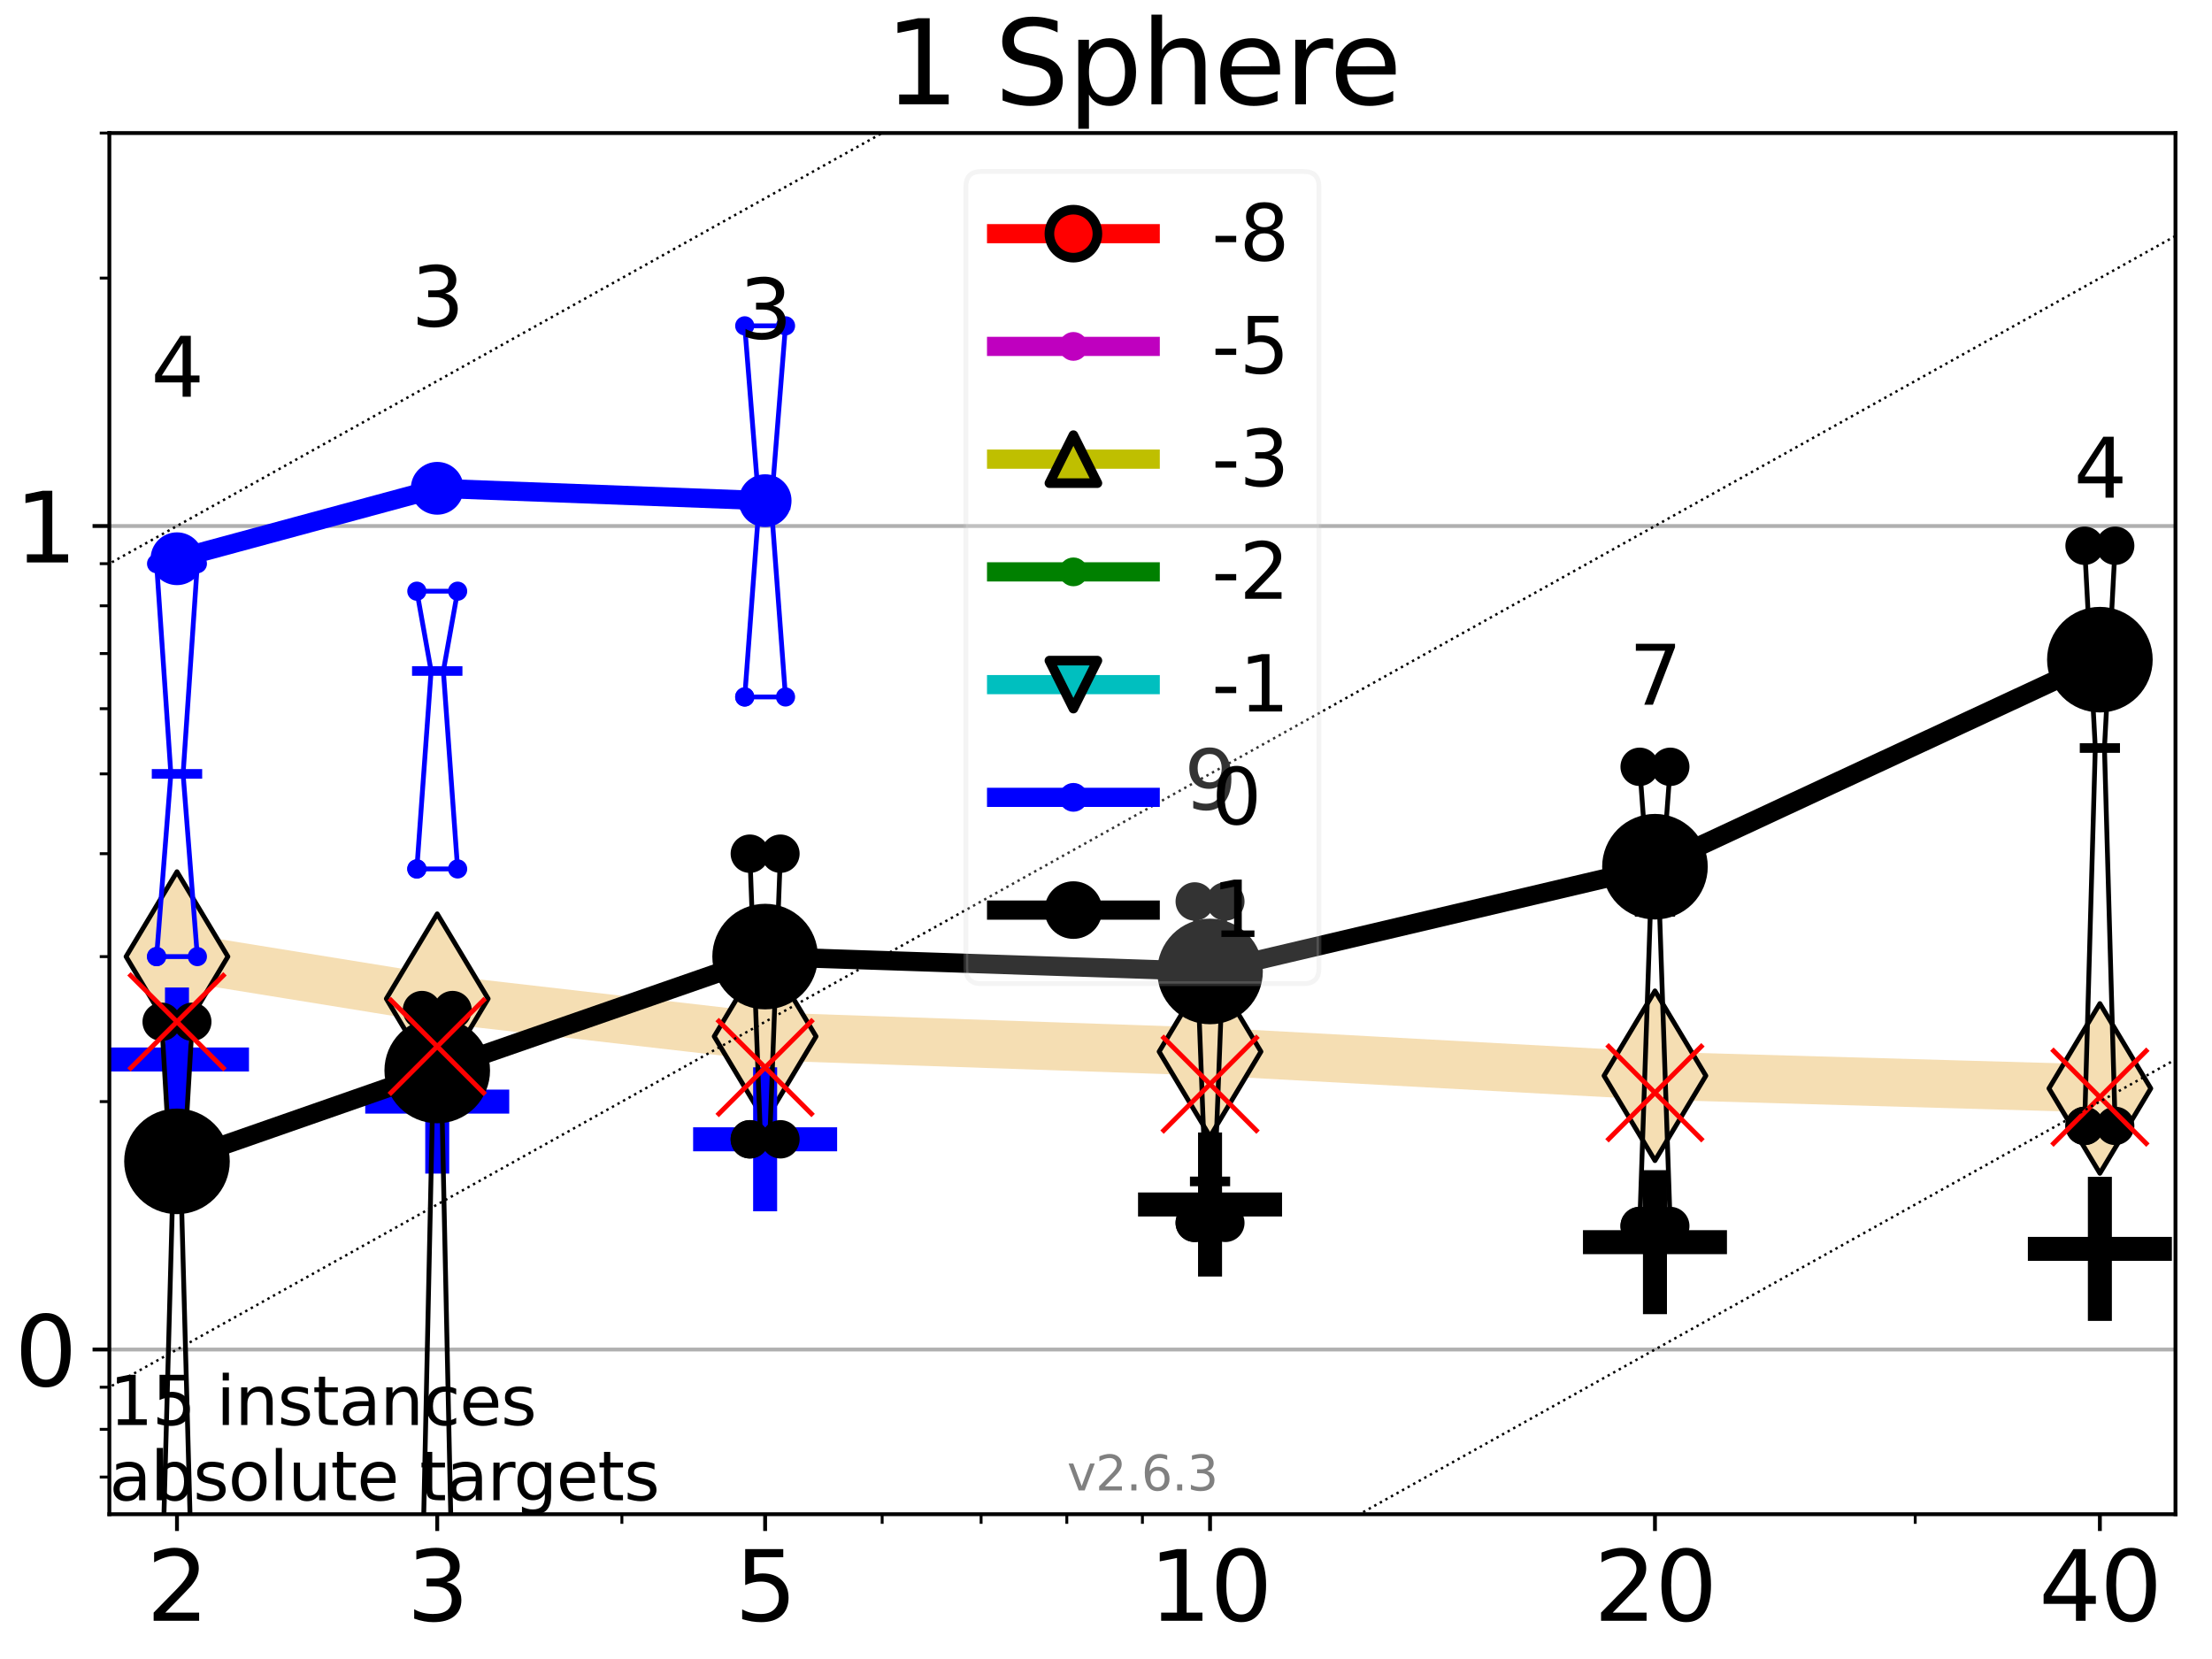 <?xml version="1.0" encoding="utf-8" standalone="no"?>
<!DOCTYPE svg PUBLIC "-//W3C//DTD SVG 1.1//EN"
  "http://www.w3.org/Graphics/SVG/1.1/DTD/svg11.dtd">
<svg xmlns:xlink="http://www.w3.org/1999/xlink" width="460.8pt" height="345.6pt" viewBox="0 0 460.8 345.6" xmlns="http://www.w3.org/2000/svg" version="1.1">
 <defs>
  <style type="text/css">*{stroke-linejoin: round; stroke-linecap: butt}</style>
 </defs>
 <g id="figure_1">
  <g id="patch_1">
   <path d="M 0 345.6 
L 460.8 345.6 
L 460.8 0 
L 0 0 
z
" style="fill: #ffffff"/>
  </g>
  <g id="axes_1">
   <g id="patch_2">
    <path d="M 22.78 315.44 
L 453.192 315.44 
L 453.192 27.72 
L 22.78 27.72 
z
" style="fill: #ffffff"/>
   </g>
   <g id="line2d_1">
    <path d="M 36.868 199.276 
L 91.085 208.051 
L 159.39 215.901 
L 252.074 219.072 
L 344.758 224.097 
L 437.443 226.743 
" clip-path="url(#p02e64aa68a)" style="fill: none; stroke: #f5deb3; stroke-width: 10; stroke-linecap: square"/>
    <defs>
     <path id="m6c91642793" d="M -0 17.678 
L 10.607 0 
L 0 -17.678 
L -10.607 -0 
z
" style="stroke: #000000; stroke-linejoin: miter"/>
    </defs>
    <g clip-path="url(#p02e64aa68a)">
     <use xlink:href="#m6c91642793" x="36.868" y="199.276" style="fill: #f5deb3; stroke: #000000; stroke-linejoin: miter"/>
     <use xlink:href="#m6c91642793" x="91.085" y="208.051" style="fill: #f5deb3; stroke: #000000; stroke-linejoin: miter"/>
     <use xlink:href="#m6c91642793" x="159.39" y="215.901" style="fill: #f5deb3; stroke: #000000; stroke-linejoin: miter"/>
     <use xlink:href="#m6c91642793" x="252.074" y="219.072" style="fill: #f5deb3; stroke: #000000; stroke-linejoin: miter"/>
     <use xlink:href="#m6c91642793" x="344.758" y="224.097" style="fill: #f5deb3; stroke: #000000; stroke-linejoin: miter"/>
     <use xlink:href="#m6c91642793" x="437.443" y="226.743" style="fill: #f5deb3; stroke: #000000; stroke-linejoin: miter"/>
    </g>
   </g>
   <g id="line2d_2">
    <defs>
     <path id="m116826a31c" d="M -15 0 
L 15 0 
M 0 15 
L 0 -15 
" style="stroke: #0000ff; stroke-width: 5"/>
    </defs>
    <g clip-path="url(#p02e64aa68a)">
     <use xlink:href="#m116826a31c" x="36.868" y="220.71" style="fill: #0000ff; stroke: #0000ff; stroke-width: 5"/>
    </g>
   </g>
   <g id="line2d_3">
    <g clip-path="url(#p02e64aa68a)">
     <use xlink:href="#m116826a31c" x="91.085" y="229.485" style="fill: #0000ff; stroke: #0000ff; stroke-width: 5"/>
    </g>
   </g>
   <g id="line2d_4">
    <g clip-path="url(#p02e64aa68a)">
     <use xlink:href="#m116826a31c" x="159.39" y="237.335" style="fill: #0000ff; stroke: #0000ff; stroke-width: 5"/>
    </g>
   </g>
   <g id="line2d_5">
    <defs>
     <path id="m4055a82fc4" d="M -15 0 
L 15 0 
M 0 15 
L 0 -15 
" style="stroke: #000000; stroke-width: 5"/>
    </defs>
    <g clip-path="url(#p02e64aa68a)">
     <use xlink:href="#m4055a82fc4" x="252.074" y="250.919" style="stroke: #000000; stroke-width: 5"/>
    </g>
   </g>
   <g id="line2d_6">
    <g clip-path="url(#p02e64aa68a)">
     <use xlink:href="#m4055a82fc4" x="344.758" y="258.769" style="stroke: #000000; stroke-width: 5"/>
    </g>
   </g>
   <g id="line2d_7">
    <g clip-path="url(#p02e64aa68a)">
     <use xlink:href="#m4055a82fc4" x="437.443" y="260.162" style="stroke: #000000; stroke-width: 5"/>
    </g>
   </g>
   <g id="matplotlib.axis_1">
    <g id="xtick_1">
     <g id="line2d_8">
      <defs>
       <path id="mc29ecf6820" d="M 0 0 
L 0 3.5 
" style="stroke: #000000; stroke-width: 0.8"/>
      </defs>
      <g>
       <use xlink:href="#mc29ecf6820" x="36.868" y="315.44" style="stroke: #000000; stroke-width: 0.8"/>
      </g>
     </g>
     <g id="text_1">
      <!-- 2 -->
      <g transform="translate(30.506 337.637) scale(0.2 -0.2)">
       <defs>
        <path id="DejaVuSans-32" d="M 1228 531 
L 3431 531 
L 3431 0 
L 469 0 
L 469 531 
Q 828 903 1448 1529 
Q 2069 2156 2228 2338 
Q 2531 2678 2651 2914 
Q 2772 3150 2772 3378 
Q 2772 3750 2511 3984 
Q 2250 4219 1831 4219 
Q 1534 4219 1204 4116 
Q 875 4013 500 3803 
L 500 4441 
Q 881 4594 1212 4672 
Q 1544 4750 1819 4750 
Q 2544 4750 2975 4387 
Q 3406 4025 3406 3419 
Q 3406 3131 3298 2873 
Q 3191 2616 2906 2266 
Q 2828 2175 2409 1742 
Q 1991 1309 1228 531 
z
" transform="scale(0.016)"/>
       </defs>
       <use xlink:href="#DejaVuSans-32"/>
      </g>
     </g>
    </g>
    <g id="xtick_2">
     <g id="line2d_9">
      <g>
       <use xlink:href="#mc29ecf6820" x="91.085" y="315.44" style="stroke: #000000; stroke-width: 0.8"/>
      </g>
     </g>
     <g id="text_2">
      <!-- 3 -->
      <g transform="translate(84.723 337.637) scale(0.2 -0.2)">
       <defs>
        <path id="DejaVuSans-33" d="M 2597 2516 
Q 3050 2419 3304 2112 
Q 3559 1806 3559 1356 
Q 3559 666 3084 287 
Q 2609 -91 1734 -91 
Q 1441 -91 1130 -33 
Q 819 25 488 141 
L 488 750 
Q 750 597 1062 519 
Q 1375 441 1716 441 
Q 2309 441 2620 675 
Q 2931 909 2931 1356 
Q 2931 1769 2642 2001 
Q 2353 2234 1838 2234 
L 1294 2234 
L 1294 2753 
L 1863 2753 
Q 2328 2753 2575 2939 
Q 2822 3125 2822 3475 
Q 2822 3834 2567 4026 
Q 2313 4219 1838 4219 
Q 1578 4219 1281 4162 
Q 984 4106 628 3988 
L 628 4550 
Q 988 4650 1302 4700 
Q 1616 4750 1894 4750 
Q 2613 4750 3031 4423 
Q 3450 4097 3450 3541 
Q 3450 3153 3228 2886 
Q 3006 2619 2597 2516 
z
" transform="scale(0.016)"/>
       </defs>
       <use xlink:href="#DejaVuSans-33"/>
      </g>
     </g>
    </g>
    <g id="xtick_3">
     <g id="line2d_10">
      <g>
       <use xlink:href="#mc29ecf6820" x="159.39" y="315.44" style="stroke: #000000; stroke-width: 0.8"/>
      </g>
     </g>
     <g id="text_3">
      <!-- 5 -->
      <g transform="translate(153.028 337.637) scale(0.2 -0.2)">
       <defs>
        <path id="DejaVuSans-35" d="M 691 4666 
L 3169 4666 
L 3169 4134 
L 1269 4134 
L 1269 2991 
Q 1406 3038 1543 3061 
Q 1681 3084 1819 3084 
Q 2600 3084 3056 2656 
Q 3513 2228 3513 1497 
Q 3513 744 3044 326 
Q 2575 -91 1722 -91 
Q 1428 -91 1123 -41 
Q 819 9 494 109 
L 494 744 
Q 775 591 1075 516 
Q 1375 441 1709 441 
Q 2250 441 2565 725 
Q 2881 1009 2881 1497 
Q 2881 1984 2565 2268 
Q 2250 2553 1709 2553 
Q 1456 2553 1204 2497 
Q 953 2441 691 2322 
L 691 4666 
z
" transform="scale(0.016)"/>
       </defs>
       <use xlink:href="#DejaVuSans-35"/>
      </g>
     </g>
    </g>
    <g id="xtick_4">
     <g id="line2d_11">
      <g>
       <use xlink:href="#mc29ecf6820" x="252.074" y="315.44" style="stroke: #000000; stroke-width: 0.8"/>
      </g>
     </g>
     <g id="text_4">
      <!-- 10 -->
      <g transform="translate(239.349 337.637) scale(0.2 -0.2)">
       <defs>
        <path id="DejaVuSans-31" d="M 794 531 
L 1825 531 
L 1825 4091 
L 703 3866 
L 703 4441 
L 1819 4666 
L 2450 4666 
L 2450 531 
L 3481 531 
L 3481 0 
L 794 0 
L 794 531 
z
" transform="scale(0.016)"/>
        <path id="DejaVuSans-30" d="M 2034 4250 
Q 1547 4250 1301 3770 
Q 1056 3291 1056 2328 
Q 1056 1369 1301 889 
Q 1547 409 2034 409 
Q 2525 409 2770 889 
Q 3016 1369 3016 2328 
Q 3016 3291 2770 3770 
Q 2525 4250 2034 4250 
z
M 2034 4750 
Q 2819 4750 3233 4129 
Q 3647 3509 3647 2328 
Q 3647 1150 3233 529 
Q 2819 -91 2034 -91 
Q 1250 -91 836 529 
Q 422 1150 422 2328 
Q 422 3509 836 4129 
Q 1250 4750 2034 4750 
z
" transform="scale(0.016)"/>
       </defs>
       <use xlink:href="#DejaVuSans-31"/>
       <use xlink:href="#DejaVuSans-30" x="63.623"/>
      </g>
     </g>
    </g>
    <g id="xtick_5">
     <g id="line2d_12">
      <g>
       <use xlink:href="#mc29ecf6820" x="344.758" y="315.44" style="stroke: #000000; stroke-width: 0.8"/>
      </g>
     </g>
     <g id="text_5">
      <!-- 20 -->
      <g transform="translate(332.033 337.637) scale(0.2 -0.2)">
       <use xlink:href="#DejaVuSans-32"/>
       <use xlink:href="#DejaVuSans-30" x="63.623"/>
      </g>
     </g>
    </g>
    <g id="xtick_6">
     <g id="line2d_13">
      <g>
       <use xlink:href="#mc29ecf6820" x="437.443" y="315.44" style="stroke: #000000; stroke-width: 0.8"/>
      </g>
     </g>
     <g id="text_6">
      <!-- 40 -->
      <g transform="translate(424.718 337.637) scale(0.2 -0.2)">
       <defs>
        <path id="DejaVuSans-34" d="M 2419 4116 
L 825 1625 
L 2419 1625 
L 2419 4116 
z
M 2253 4666 
L 3047 4666 
L 3047 1625 
L 3713 1625 
L 3713 1100 
L 3047 1100 
L 3047 0 
L 2419 0 
L 2419 1100 
L 313 1100 
L 313 1709 
L 2253 4666 
z
" transform="scale(0.016)"/>
       </defs>
       <use xlink:href="#DejaVuSans-34"/>
       <use xlink:href="#DejaVuSans-30" x="63.623"/>
      </g>
     </g>
    </g>
    <g id="xtick_7">
     <g id="line2d_14">
      <defs>
       <path id="m91edc17443" d="M 0 0 
L 0 2 
" style="stroke: #000000; stroke-width: 0.6"/>
      </defs>
      <g>
       <use xlink:href="#m91edc17443" x="129.552" y="315.44" style="stroke: #000000; stroke-width: 0.6"/>
      </g>
     </g>
    </g>
    <g id="xtick_8">
     <g id="line2d_15">
      <g>
       <use xlink:href="#m91edc17443" x="183.769" y="315.44" style="stroke: #000000; stroke-width: 0.6"/>
      </g>
     </g>
    </g>
    <g id="xtick_9">
     <g id="line2d_16">
      <g>
       <use xlink:href="#m91edc17443" x="204.381" y="315.44" style="stroke: #000000; stroke-width: 0.6"/>
      </g>
     </g>
    </g>
    <g id="xtick_10">
     <g id="line2d_17">
      <g>
       <use xlink:href="#m91edc17443" x="222.237" y="315.44" style="stroke: #000000; stroke-width: 0.6"/>
      </g>
     </g>
    </g>
    <g id="xtick_11">
     <g id="line2d_18">
      <g>
       <use xlink:href="#m91edc17443" x="237.986" y="315.44" style="stroke: #000000; stroke-width: 0.6"/>
      </g>
     </g>
    </g>
    <g id="xtick_12">
     <g id="line2d_19">
      <g>
       <use xlink:href="#m91edc17443" x="398.975" y="315.44" style="stroke: #000000; stroke-width: 0.6"/>
      </g>
     </g>
    </g>
   </g>
   <g id="matplotlib.axis_2">
    <g id="ytick_1">
     <g id="line2d_20">
      <path d="M 22.78 281.129 
L 453.192 281.129 
" clip-path="url(#p02e64aa68a)" style="fill: none; stroke: #b0b0b0; stroke-width: 0.8; stroke-linecap: square"/>
     </g>
     <g id="line2d_21">
      <defs>
       <path id="m5addcea8a0" d="M 0 0 
L -3.5 0 
" style="stroke: #000000; stroke-width: 0.8"/>
      </defs>
      <g>
       <use xlink:href="#m5addcea8a0" x="22.78" y="281.129" style="stroke: #000000; stroke-width: 0.8"/>
      </g>
     </g>
     <g id="text_7">
      <!-- 0 -->
      <g transform="translate(3.055 288.727) scale(0.2 -0.2)">
       <use xlink:href="#DejaVuSans-30"/>
      </g>
     </g>
    </g>
    <g id="ytick_2">
     <g id="line2d_22">
      <path d="M 22.78 109.573 
L 453.192 109.573 
" clip-path="url(#p02e64aa68a)" style="fill: none; stroke: #b0b0b0; stroke-width: 0.8; stroke-linecap: square"/>
     </g>
     <g id="line2d_23">
      <g>
       <use xlink:href="#m5addcea8a0" x="22.78" y="109.573" style="stroke: #000000; stroke-width: 0.8"/>
      </g>
     </g>
     <g id="text_8">
      <!-- 1 -->
      <g transform="translate(3.055 117.171) scale(0.2 -0.2)">
       <use xlink:href="#DejaVuSans-31"/>
      </g>
     </g>
    </g>
    <g id="ytick_3">
     <g id="line2d_24">
      <defs>
       <path id="m8eb02e9e6d" d="M 0 0 
L -2 0 
" style="stroke: #000000; stroke-width: 0.6"/>
      </defs>
      <g>
       <use xlink:href="#m8eb02e9e6d" x="22.78" y="307.703" style="stroke: #000000; stroke-width: 0.6"/>
      </g>
     </g>
    </g>
    <g id="ytick_4">
     <g id="line2d_25">
      <g>
       <use xlink:href="#m8eb02e9e6d" x="22.78" y="297.754" style="stroke: #000000; stroke-width: 0.6"/>
      </g>
     </g>
    </g>
    <g id="ytick_5">
     <g id="line2d_26">
      <g>
       <use xlink:href="#m8eb02e9e6d" x="22.78" y="288.979" style="stroke: #000000; stroke-width: 0.6"/>
      </g>
     </g>
    </g>
    <g id="ytick_6">
     <g id="line2d_27">
      <g>
       <use xlink:href="#m8eb02e9e6d" x="22.78" y="229.485" style="stroke: #000000; stroke-width: 0.6"/>
      </g>
     </g>
    </g>
    <g id="ytick_7">
     <g id="line2d_28">
      <g>
       <use xlink:href="#m8eb02e9e6d" x="22.78" y="199.276" style="stroke: #000000; stroke-width: 0.6"/>
      </g>
     </g>
    </g>
    <g id="ytick_8">
     <g id="line2d_29">
      <g>
       <use xlink:href="#m8eb02e9e6d" x="22.78" y="177.842" style="stroke: #000000; stroke-width: 0.6"/>
      </g>
     </g>
    </g>
    <g id="ytick_9">
     <g id="line2d_30">
      <g>
       <use xlink:href="#m8eb02e9e6d" x="22.78" y="161.216" style="stroke: #000000; stroke-width: 0.6"/>
      </g>
     </g>
    </g>
    <g id="ytick_10">
     <g id="line2d_31">
      <g>
       <use xlink:href="#m8eb02e9e6d" x="22.78" y="147.632" style="stroke: #000000; stroke-width: 0.6"/>
      </g>
     </g>
    </g>
    <g id="ytick_11">
     <g id="line2d_32">
      <g>
       <use xlink:href="#m8eb02e9e6d" x="22.78" y="136.147" style="stroke: #000000; stroke-width: 0.6"/>
      </g>
     </g>
    </g>
    <g id="ytick_12">
     <g id="line2d_33">
      <g>
       <use xlink:href="#m8eb02e9e6d" x="22.78" y="126.198" style="stroke: #000000; stroke-width: 0.6"/>
      </g>
     </g>
    </g>
    <g id="ytick_13">
     <g id="line2d_34">
      <g>
       <use xlink:href="#m8eb02e9e6d" x="22.78" y="117.423" style="stroke: #000000; stroke-width: 0.6"/>
      </g>
     </g>
    </g>
    <g id="ytick_14">
     <g id="line2d_35">
      <g>
       <use xlink:href="#m8eb02e9e6d" x="22.78" y="57.93" style="stroke: #000000; stroke-width: 0.6"/>
      </g>
     </g>
    </g>
    <g id="ytick_15">
     <g id="line2d_36">
      <g>
       <use xlink:href="#m8eb02e9e6d" x="22.78" y="27.72" style="stroke: #000000; stroke-width: 0.6"/>
      </g>
     </g>
    </g>
   </g>
   <g id="line2d_37">
    <path d="M 33.682 332.772 
L 35.912 250.919 
L 33.682 212.86 
L 40.054 212.86 
L 37.824 250.919 
L 40.054 332.772 
L 33.682 332.772 
" clip-path="url(#p02e64aa68a)" style="fill: none; stroke: #000000; stroke-linecap: square"/>
   </g>
   <g id="line2d_38">
    <path d="M 33.682 332.772 
L 40.054 332.772 
L 40.054 212.86 
L 33.682 212.86 
L 33.682 332.772 
" clip-path="url(#p02e64aa68a)" style="fill: none"/>
    <defs>
     <path id="mdd191555c9" d="M 0 3 
C 0.796 3 1.559 2.684 2.121 2.121 
C 2.684 1.559 3 0.796 3 0 
C 3 -0.796 2.684 -1.559 2.121 -2.121 
C 1.559 -2.684 0.796 -3 0 -3 
C -0.796 -3 -1.559 -2.684 -2.121 -2.121 
C -2.684 -1.559 -3 -0.796 -3 0 
C -3 0.796 -2.684 1.559 -2.121 2.121 
C -1.559 2.684 -0.796 3 0 3 
z
" style="stroke: #000000; stroke-width: 2"/>
    </defs>
    <g clip-path="url(#p02e64aa68a)">
     <use xlink:href="#mdd191555c9" x="33.682" y="332.772" style="stroke: #000000; stroke-width: 2"/>
     <use xlink:href="#mdd191555c9" x="40.054" y="332.772" style="stroke: #000000; stroke-width: 2"/>
     <use xlink:href="#mdd191555c9" x="40.054" y="212.86" style="stroke: #000000; stroke-width: 2"/>
     <use xlink:href="#mdd191555c9" x="33.682" y="212.86" style="stroke: #000000; stroke-width: 2"/>
     <use xlink:href="#mdd191555c9" x="33.682" y="332.772" style="stroke: #000000; stroke-width: 2"/>
    </g>
   </g>
   <g id="line2d_39">
    <path d="M 33.682 250.919 
L 40.054 250.919 
" clip-path="url(#p02e64aa68a)" style="fill: none; stroke: #000000; stroke-width: 2; stroke-linecap: square"/>
   </g>
   <g id="line2d_40">
    <path d="M 87.899 332.772 
L 90.129 229.485 
L 87.899 210.417 
L 94.271 210.417 
L 92.041 229.485 
L 94.271 332.772 
L 87.899 332.772 
" clip-path="url(#p02e64aa68a)" style="fill: none; stroke: #000000; stroke-linecap: square"/>
   </g>
   <g id="line2d_41">
    <path d="M 87.899 332.772 
L 94.271 332.772 
L 94.271 210.417 
L 87.899 210.417 
L 87.899 332.772 
" clip-path="url(#p02e64aa68a)" style="fill: none"/>
    <g clip-path="url(#p02e64aa68a)">
     <use xlink:href="#mdd191555c9" x="87.899" y="332.772" style="stroke: #000000; stroke-width: 2"/>
     <use xlink:href="#mdd191555c9" x="94.271" y="332.772" style="stroke: #000000; stroke-width: 2"/>
     <use xlink:href="#mdd191555c9" x="94.271" y="210.417" style="stroke: #000000; stroke-width: 2"/>
     <use xlink:href="#mdd191555c9" x="87.899" y="210.417" style="stroke: #000000; stroke-width: 2"/>
     <use xlink:href="#mdd191555c9" x="87.899" y="332.772" style="stroke: #000000; stroke-width: 2"/>
    </g>
   </g>
   <g id="line2d_42">
    <path d="M 87.899 229.485 
L 94.271 229.485 
" clip-path="url(#p02e64aa68a)" style="fill: none; stroke: #000000; stroke-width: 2; stroke-linecap: square"/>
   </g>
   <g id="line2d_43">
    <path d="M 156.204 237.335 
L 158.434 237.335 
L 156.204 177.842 
L 162.576 177.842 
L 160.346 237.335 
L 162.576 237.335 
L 156.204 237.335 
" clip-path="url(#p02e64aa68a)" style="fill: none; stroke: #000000; stroke-linecap: square"/>
   </g>
   <g id="line2d_44">
    <path d="M 156.204 237.335 
L 162.576 237.335 
L 162.576 177.842 
L 156.204 177.842 
L 156.204 237.335 
" clip-path="url(#p02e64aa68a)" style="fill: none"/>
    <g clip-path="url(#p02e64aa68a)">
     <use xlink:href="#mdd191555c9" x="156.204" y="237.335" style="stroke: #000000; stroke-width: 2"/>
     <use xlink:href="#mdd191555c9" x="162.576" y="237.335" style="stroke: #000000; stroke-width: 2"/>
     <use xlink:href="#mdd191555c9" x="162.576" y="177.842" style="stroke: #000000; stroke-width: 2"/>
     <use xlink:href="#mdd191555c9" x="156.204" y="177.842" style="stroke: #000000; stroke-width: 2"/>
     <use xlink:href="#mdd191555c9" x="156.204" y="237.335" style="stroke: #000000; stroke-width: 2"/>
    </g>
   </g>
   <g id="line2d_45">
    <path d="M 156.204 237.335 
L 162.576 237.335 
" clip-path="url(#p02e64aa68a)" style="fill: none; stroke: #000000; stroke-width: 2; stroke-linecap: square"/>
   </g>
   <g id="line2d_46">
    <path d="M 248.888 254.741 
L 251.118 246.111 
L 248.888 187.791 
L 255.26 187.791 
L 253.03 246.111 
L 255.26 254.741 
L 248.888 254.741 
" clip-path="url(#p02e64aa68a)" style="fill: none; stroke: #000000; stroke-linecap: square"/>
   </g>
   <g id="line2d_47">
    <path d="M 248.888 254.741 
L 255.26 254.741 
L 255.26 187.791 
L 248.888 187.791 
L 248.888 254.741 
" clip-path="url(#p02e64aa68a)" style="fill: none"/>
    <g clip-path="url(#p02e64aa68a)">
     <use xlink:href="#mdd191555c9" x="248.888" y="254.741" style="stroke: #000000; stroke-width: 2"/>
     <use xlink:href="#mdd191555c9" x="255.26" y="254.741" style="stroke: #000000; stroke-width: 2"/>
     <use xlink:href="#mdd191555c9" x="255.26" y="187.791" style="stroke: #000000; stroke-width: 2"/>
     <use xlink:href="#mdd191555c9" x="248.888" y="187.791" style="stroke: #000000; stroke-width: 2"/>
     <use xlink:href="#mdd191555c9" x="248.888" y="254.741" style="stroke: #000000; stroke-width: 2"/>
    </g>
   </g>
   <g id="line2d_48">
    <path d="M 248.888 246.111 
L 255.26 246.111 
" clip-path="url(#p02e64aa68a)" style="fill: none; stroke: #000000; stroke-width: 2; stroke-linecap: square"/>
   </g>
   <g id="line2d_49">
    <path d="M 341.572 255.397 
L 343.803 189.951 
L 341.572 159.741 
L 347.945 159.741 
L 345.714 189.951 
L 347.945 255.397 
L 341.572 255.397 
" clip-path="url(#p02e64aa68a)" style="fill: none; stroke: #000000; stroke-linecap: square"/>
   </g>
   <g id="line2d_50">
    <path d="M 341.572 255.397 
L 347.945 255.397 
L 347.945 159.741 
L 341.572 159.741 
L 341.572 255.397 
" clip-path="url(#p02e64aa68a)" style="fill: none"/>
    <g clip-path="url(#p02e64aa68a)">
     <use xlink:href="#mdd191555c9" x="341.572" y="255.397" style="stroke: #000000; stroke-width: 2"/>
     <use xlink:href="#mdd191555c9" x="347.945" y="255.397" style="stroke: #000000; stroke-width: 2"/>
     <use xlink:href="#mdd191555c9" x="347.945" y="159.741" style="stroke: #000000; stroke-width: 2"/>
     <use xlink:href="#mdd191555c9" x="341.572" y="159.741" style="stroke: #000000; stroke-width: 2"/>
     <use xlink:href="#mdd191555c9" x="341.572" y="255.397" style="stroke: #000000; stroke-width: 2"/>
    </g>
   </g>
   <g id="line2d_51">
    <path d="M 341.572 189.951 
L 347.945 189.951 
" clip-path="url(#p02e64aa68a)" style="fill: none; stroke: #000000; stroke-width: 2; stroke-linecap: square"/>
   </g>
   <g id="line2d_52">
    <path d="M 434.257 234.543 
L 436.487 155.828 
L 434.257 113.689 
L 440.629 113.689 
L 438.398 155.828 
L 440.629 234.543 
L 434.257 234.543 
" clip-path="url(#p02e64aa68a)" style="fill: none; stroke: #000000; stroke-linecap: square"/>
   </g>
   <g id="line2d_53">
    <path d="M 434.257 234.543 
L 440.629 234.543 
L 440.629 113.689 
L 434.257 113.689 
L 434.257 234.543 
" clip-path="url(#p02e64aa68a)" style="fill: none"/>
    <g clip-path="url(#p02e64aa68a)">
     <use xlink:href="#mdd191555c9" x="434.257" y="234.543" style="stroke: #000000; stroke-width: 2"/>
     <use xlink:href="#mdd191555c9" x="440.629" y="234.543" style="stroke: #000000; stroke-width: 2"/>
     <use xlink:href="#mdd191555c9" x="440.629" y="113.689" style="stroke: #000000; stroke-width: 2"/>
     <use xlink:href="#mdd191555c9" x="434.257" y="113.689" style="stroke: #000000; stroke-width: 2"/>
     <use xlink:href="#mdd191555c9" x="434.257" y="234.543" style="stroke: #000000; stroke-width: 2"/>
    </g>
   </g>
   <g id="line2d_54">
    <path d="M 434.257 155.828 
L 440.629 155.828 
" clip-path="url(#p02e64aa68a)" style="fill: none; stroke: #000000; stroke-width: 2; stroke-linecap: square"/>
   </g>
   <g id="line2d_55">
    <path d="M 36.868 241.932 
L 91.085 223.003 
" clip-path="url(#p02e64aa68a)" style="fill: none; stroke: #000000; stroke-width: 4; stroke-linecap: square"/>
   </g>
   <g id="line2d_56">
    <path d="M 91.085 223.003 
L 159.39 199.276 
" clip-path="url(#p02e64aa68a)" style="fill: none; stroke: #000000; stroke-width: 4; stroke-linecap: square"/>
   </g>
   <g id="line2d_57">
    <path d="M 159.39 199.276 
L 252.074 202.375 
" clip-path="url(#p02e64aa68a)" style="fill: none; stroke: #000000; stroke-width: 4; stroke-linecap: square"/>
   </g>
   <g id="line2d_58">
    <path d="M 252.074 202.375 
L 344.758 180.552 
" clip-path="url(#p02e64aa68a)" style="fill: none; stroke: #000000; stroke-width: 4; stroke-linecap: square"/>
   </g>
   <g id="line2d_59">
    <path d="M 344.758 180.552 
L 437.443 137.422 
" clip-path="url(#p02e64aa68a)" style="fill: none; stroke: #000000; stroke-width: 4; stroke-linecap: square"/>
   </g>
   <g id="line2d_60">
    <path d="M 36.868 241.932 
L 91.085 223.003 
L 159.39 199.276 
L 252.074 202.375 
L 344.758 180.552 
L 437.443 137.422 
" clip-path="url(#p02e64aa68a)" style="fill: none"/>
    <defs>
     <path id="m8a86b2e7ae" d="M 0 10 
C 2.652 10 5.196 8.946 7.071 7.071 
C 8.946 5.196 10 2.652 10 0 
C 10 -2.652 8.946 -5.196 7.071 -7.071 
C 5.196 -8.946 2.652 -10 0 -10 
C -2.652 -10 -5.196 -8.946 -7.071 -7.071 
C -8.946 -5.196 -10 -2.652 -10 0 
C -10 2.652 -8.946 5.196 -7.071 7.071 
C -5.196 8.946 -2.652 10 0 10 
z
" style="stroke: #000000; stroke-width: 2"/>
    </defs>
    <g clip-path="url(#p02e64aa68a)">
     <use xlink:href="#m8a86b2e7ae" x="36.868" y="241.932" style="stroke: #000000; stroke-width: 2"/>
     <use xlink:href="#m8a86b2e7ae" x="91.085" y="223.003" style="stroke: #000000; stroke-width: 2"/>
     <use xlink:href="#m8a86b2e7ae" x="159.39" y="199.276" style="stroke: #000000; stroke-width: 2"/>
     <use xlink:href="#m8a86b2e7ae" x="252.074" y="202.375" style="stroke: #000000; stroke-width: 2"/>
     <use xlink:href="#m8a86b2e7ae" x="344.758" y="180.552" style="stroke: #000000; stroke-width: 2"/>
     <use xlink:href="#m8a86b2e7ae" x="437.443" y="137.422" style="stroke: #000000; stroke-width: 2"/>
    </g>
   </g>
   <g id="line2d_61">
    <path d="M 32.62 199.276 
L 35.594 161.216 
L 32.62 117.423 
L 41.116 117.423 
L 38.143 161.216 
L 41.116 199.276 
L 32.62 199.276 
" clip-path="url(#p02e64aa68a)" style="fill: none; stroke: #0000ff; stroke-linecap: square"/>
   </g>
   <g id="line2d_62">
    <path d="M 32.62 199.276 
L 41.116 199.276 
L 41.116 117.423 
L 32.62 117.423 
L 32.62 199.276 
" clip-path="url(#p02e64aa68a)" style="fill: none"/>
    <defs>
     <path id="m542540858b" d="M 0 1.5 
C 0.398 1.5 0.779 1.342 1.061 1.061 
C 1.342 0.779 1.5 0.398 1.5 0 
C 1.5 -0.398 1.342 -0.779 1.061 -1.061 
C 0.779 -1.342 0.398 -1.5 0 -1.5 
C -0.398 -1.5 -0.779 -1.342 -1.061 -1.061 
C -1.342 -0.779 -1.5 -0.398 -1.5 0 
C -1.5 0.398 -1.342 0.779 -1.061 1.061 
C -0.779 1.342 -0.398 1.5 0 1.5 
z
" style="stroke: #0000ff"/>
    </defs>
    <g clip-path="url(#p02e64aa68a)">
     <use xlink:href="#m542540858b" x="32.62" y="199.276" style="fill: #0000ff; stroke: #0000ff"/>
     <use xlink:href="#m542540858b" x="41.116" y="199.276" style="fill: #0000ff; stroke: #0000ff"/>
     <use xlink:href="#m542540858b" x="41.116" y="117.423" style="fill: #0000ff; stroke: #0000ff"/>
     <use xlink:href="#m542540858b" x="32.62" y="117.423" style="fill: #0000ff; stroke: #0000ff"/>
     <use xlink:href="#m542540858b" x="32.62" y="199.276" style="fill: #0000ff; stroke: #0000ff"/>
    </g>
   </g>
   <g id="line2d_63">
    <path d="M 32.62 161.216 
L 41.116 161.216 
" clip-path="url(#p02e64aa68a)" style="fill: none; stroke: #0000ff; stroke-width: 2; stroke-linecap: square"/>
   </g>
   <g id="line2d_64">
    <path d="M 86.837 181.013 
L 89.811 139.782 
L 86.837 123.157 
L 95.333 123.157 
L 92.359 139.782 
L 95.333 181.013 
L 86.837 181.013 
" clip-path="url(#p02e64aa68a)" style="fill: none; stroke: #0000ff; stroke-linecap: square"/>
   </g>
   <g id="line2d_65">
    <path d="M 86.837 181.013 
L 95.333 181.013 
L 95.333 123.157 
L 86.837 123.157 
L 86.837 181.013 
" clip-path="url(#p02e64aa68a)" style="fill: none"/>
    <g clip-path="url(#p02e64aa68a)">
     <use xlink:href="#m542540858b" x="86.837" y="181.013" style="fill: #0000ff; stroke: #0000ff"/>
     <use xlink:href="#m542540858b" x="95.333" y="181.013" style="fill: #0000ff; stroke: #0000ff"/>
     <use xlink:href="#m542540858b" x="95.333" y="123.157" style="fill: #0000ff; stroke: #0000ff"/>
     <use xlink:href="#m542540858b" x="86.837" y="123.157" style="fill: #0000ff; stroke: #0000ff"/>
     <use xlink:href="#m542540858b" x="86.837" y="181.013" style="fill: #0000ff; stroke: #0000ff"/>
    </g>
   </g>
   <g id="line2d_66">
    <path d="M 86.837 139.782 
L 95.333 139.782 
" clip-path="url(#p02e64aa68a)" style="fill: none; stroke: #0000ff; stroke-width: 2; stroke-linecap: square"/>
   </g>
   <g id="line2d_67">
    <path d="M 155.142 145.189 
L 158.116 105.232 
L 155.142 67.878 
L 163.638 67.878 
L 160.665 105.232 
L 163.638 145.189 
L 155.142 145.189 
" clip-path="url(#p02e64aa68a)" style="fill: none; stroke: #0000ff; stroke-linecap: square"/>
   </g>
   <g id="line2d_68">
    <path d="M 155.142 145.189 
L 163.638 145.189 
L 163.638 67.878 
L 155.142 67.878 
L 155.142 145.189 
" clip-path="url(#p02e64aa68a)" style="fill: none"/>
    <g clip-path="url(#p02e64aa68a)">
     <use xlink:href="#m542540858b" x="155.142" y="145.189" style="fill: #0000ff; stroke: #0000ff"/>
     <use xlink:href="#m542540858b" x="163.638" y="145.189" style="fill: #0000ff; stroke: #0000ff"/>
     <use xlink:href="#m542540858b" x="163.638" y="67.878" style="fill: #0000ff; stroke: #0000ff"/>
     <use xlink:href="#m542540858b" x="155.142" y="67.878" style="fill: #0000ff; stroke: #0000ff"/>
     <use xlink:href="#m542540858b" x="155.142" y="145.189" style="fill: #0000ff; stroke: #0000ff"/>
    </g>
   </g>
   <g id="line2d_69">
    <path d="M 155.142 105.232 
L 163.638 105.232 
" clip-path="url(#p02e64aa68a)" style="fill: none; stroke: #0000ff; stroke-width: 2; stroke-linecap: square"/>
   </g>
   <g id="line2d_70">
    <path d="M 36.868 116.395 
L 91.085 101.723 
" clip-path="url(#p02e64aa68a)" style="fill: none; stroke: #0000ff; stroke-width: 4; stroke-linecap: square"/>
   </g>
   <g id="line2d_71">
    <path d="M 91.085 101.723 
L 159.39 104.3 
" clip-path="url(#p02e64aa68a)" style="fill: none; stroke: #0000ff; stroke-width: 4; stroke-linecap: square"/>
   </g>
   <g id="line2d_72">
    <path d="M 36.868 116.395 
L 91.085 101.723 
L 159.39 104.3 
" clip-path="url(#p02e64aa68a)" style="fill: none"/>
    <defs>
     <path id="mbad03110d7" d="M 0 5 
C 1.326 5 2.598 4.473 3.536 3.536 
C 4.473 2.598 5 1.326 5 0 
C 5 -1.326 4.473 -2.598 3.536 -3.536 
C 2.598 -4.473 1.326 -5 0 -5 
C -1.326 -5 -2.598 -4.473 -3.536 -3.536 
C -4.473 -2.598 -5 -1.326 -5 0 
C -5 1.326 -4.473 2.598 -3.536 3.536 
C -2.598 4.473 -1.326 5 0 5 
z
" style="stroke: #0000ff"/>
    </defs>
    <g clip-path="url(#p02e64aa68a)">
     <use xlink:href="#mbad03110d7" x="36.868" y="116.395" style="fill: #0000ff; stroke: #0000ff"/>
     <use xlink:href="#mbad03110d7" x="91.085" y="101.723" style="fill: #0000ff; stroke: #0000ff"/>
     <use xlink:href="#mbad03110d7" x="159.39" y="104.3" style="fill: #0000ff; stroke: #0000ff"/>
    </g>
   </g>
   <g id="line2d_73"/>
   <g id="line2d_74"/>
   <g id="line2d_75"/>
   <g id="line2d_76"/>
   <g id="line2d_77"/>
   <g id="line2d_78"/>
   <g id="line2d_79"/>
   <g id="line2d_80">
    <defs>
     <path id="mc36ad031bd" d="M -10 10 
L 10 -10 
M -10 -10 
L 10 10 
" style="stroke: #ff0000"/>
    </defs>
    <g clip-path="url(#p02e64aa68a)">
     <use xlink:href="#mc36ad031bd" x="36.868" y="212.86" style="fill: #ff0000; stroke: #ff0000"/>
     <use xlink:href="#mc36ad031bd" x="91.085" y="218" style="fill: #ff0000; stroke: #ff0000"/>
     <use xlink:href="#mc36ad031bd" x="159.39" y="222.384" style="fill: #ff0000; stroke: #ff0000"/>
     <use xlink:href="#mc36ad031bd" x="252.074" y="225.85" style="fill: #ff0000; stroke: #ff0000"/>
     <use xlink:href="#mc36ad031bd" x="344.758" y="227.646" style="fill: #ff0000; stroke: #ff0000"/>
     <use xlink:href="#mc36ad031bd" x="437.443" y="228.56" style="fill: #ff0000; stroke: #ff0000"/>
    </g>
   </g>
   <g id="line2d_81">
    <path d="M 227.258 346.6 
L 461.8 215.914 
" clip-path="url(#p02e64aa68a)" style="fill: none; stroke-dasharray: 0.5,0.825; stroke-dashoffset: 0; stroke: #000000; stroke-width: 0.5"/>
   </g>
   <g id="line2d_82">
    <path d="M -1 302.229 
L 461.8 44.358 
" clip-path="url(#p02e64aa68a)" style="fill: none; stroke-dasharray: 0.5,0.825; stroke-dashoffset: 0; stroke: #000000; stroke-width: 0.5"/>
   </g>
   <g id="line2d_83">
    <path d="M -1 130.673 
L 235.313 -1 
" clip-path="url(#p02e64aa68a)" style="fill: none; stroke-dasharray: 0.5,0.825; stroke-dashoffset: 0; stroke: #000000; stroke-width: 0.5"/>
   </g>
   <g id="line2d_84">
    <path clip-path="url(#p02e64aa68a)" style="fill: none; stroke-dasharray: 0.5,0.825; stroke-dashoffset: 0; stroke: #000000; stroke-width: 0.5"/>
   </g>
   <g id="line2d_85">
    <path clip-path="url(#p02e64aa68a)" style="fill: none; stroke-dasharray: 0.5,0.825; stroke-dashoffset: 0; stroke: #000000; stroke-width: 0.5"/>
   </g>
   <g id="line2d_86">
    <path clip-path="url(#p02e64aa68a)" style="fill: none; stroke-dasharray: 0.5,0.825; stroke-dashoffset: 0; stroke: #000000; stroke-width: 0.5"/>
   </g>
   <g id="line2d_87">
    <path clip-path="url(#p02e64aa68a)" style="fill: none; stroke-dasharray: 0.5,0.825; stroke-dashoffset: 0; stroke: #000000; stroke-width: 0.5"/>
   </g>
   <g id="line2d_88">
    <path clip-path="url(#p02e64aa68a)" style="fill: none; stroke-dasharray: 0.5,0.825; stroke-dashoffset: 0; stroke: #000000; stroke-width: 0.5"/>
   </g>
   <g id="line2d_89">
    <path clip-path="url(#p02e64aa68a)" style="fill: none; stroke-dasharray: 0.5,0.825; stroke-dashoffset: 0; stroke: #000000; stroke-width: 0.5"/>
   </g>
   <g id="patch_3">
    <path d="M 22.78 315.44 
L 22.78 27.72 
" style="fill: none; stroke: #000000; stroke-width: 0.8; stroke-linejoin: miter; stroke-linecap: square"/>
   </g>
   <g id="patch_4">
    <path d="M 453.192 315.44 
L 453.192 27.72 
" style="fill: none; stroke: #000000; stroke-width: 0.8; stroke-linejoin: miter; stroke-linecap: square"/>
   </g>
   <g id="patch_5">
    <path d="M 22.78 315.44 
L 453.192 315.44 
" style="fill: none; stroke: #000000; stroke-width: 0.8; stroke-linejoin: miter; stroke-linecap: square"/>
   </g>
   <g id="patch_6">
    <path d="M 22.78 27.72 
L 453.192 27.72 
" style="fill: none; stroke: #000000; stroke-width: 0.8; stroke-linejoin: miter; stroke-linecap: square"/>
   </g>
   <g id="text_9">
    <!-- 4 -->
    <g transform="translate(31.46 82.65) scale(0.17 -0.17)">
     <use xlink:href="#DejaVuSans-34"/>
    </g>
   </g>
   <g id="text_10">
    <!-- 3 -->
    <g transform="translate(85.677 67.978) scale(0.17 -0.17)">
     <use xlink:href="#DejaVuSans-33"/>
    </g>
   </g>
   <g id="text_11">
    <!-- 3 -->
    <g transform="translate(153.982 70.555) scale(0.17 -0.17)">
     <use xlink:href="#DejaVuSans-33"/>
    </g>
   </g>
   <g id="text_12">
    <!-- 9 -->
    <g transform="translate(246.666 168.63) scale(0.17 -0.17)">
     <defs>
      <path id="DejaVuSans-39" d="M 703 97 
L 703 672 
Q 941 559 1184 500 
Q 1428 441 1663 441 
Q 2288 441 2617 861 
Q 2947 1281 2994 2138 
Q 2813 1869 2534 1725 
Q 2256 1581 1919 1581 
Q 1219 1581 811 2004 
Q 403 2428 403 3163 
Q 403 3881 828 4315 
Q 1253 4750 1959 4750 
Q 2769 4750 3195 4129 
Q 3622 3509 3622 2328 
Q 3622 1225 3098 567 
Q 2575 -91 1691 -91 
Q 1453 -91 1209 -44 
Q 966 3 703 97 
z
M 1959 2075 
Q 2384 2075 2632 2365 
Q 2881 2656 2881 3163 
Q 2881 3666 2632 3958 
Q 2384 4250 1959 4250 
Q 1534 4250 1286 3958 
Q 1038 3666 1038 3163 
Q 1038 2656 1286 2365 
Q 1534 2075 1959 2075 
z
" transform="scale(0.016)"/>
     </defs>
     <use xlink:href="#DejaVuSans-39"/>
    </g>
   </g>
   <g id="text_13">
    <!-- 7 -->
    <g transform="translate(339.35 146.807) scale(0.17 -0.17)">
     <defs>
      <path id="DejaVuSans-37" d="M 525 4666 
L 3525 4666 
L 3525 4397 
L 1831 0 
L 1172 0 
L 2766 4134 
L 525 4134 
L 525 4666 
z
" transform="scale(0.016)"/>
     </defs>
     <use xlink:href="#DejaVuSans-37"/>
    </g>
   </g>
   <g id="text_14">
    <!-- 4 -->
    <g transform="translate(432.035 103.677) scale(0.17 -0.17)">
     <use xlink:href="#DejaVuSans-34"/>
    </g>
   </g>
   <g id="text_15">
    <!-- 15 instances -->
    <g transform="translate(22.78 296.851) scale(0.14 -0.14)">
     <defs>
      <path id="DejaVuSans-20" transform="scale(0.016)"/>
      <path id="DejaVuSans-69" d="M 603 3500 
L 1178 3500 
L 1178 0 
L 603 0 
L 603 3500 
z
M 603 4863 
L 1178 4863 
L 1178 4134 
L 603 4134 
L 603 4863 
z
" transform="scale(0.016)"/>
      <path id="DejaVuSans-6e" d="M 3513 2113 
L 3513 0 
L 2938 0 
L 2938 2094 
Q 2938 2591 2744 2837 
Q 2550 3084 2163 3084 
Q 1697 3084 1428 2787 
Q 1159 2491 1159 1978 
L 1159 0 
L 581 0 
L 581 3500 
L 1159 3500 
L 1159 2956 
Q 1366 3272 1645 3428 
Q 1925 3584 2291 3584 
Q 2894 3584 3203 3211 
Q 3513 2838 3513 2113 
z
" transform="scale(0.016)"/>
      <path id="DejaVuSans-73" d="M 2834 3397 
L 2834 2853 
Q 2591 2978 2328 3040 
Q 2066 3103 1784 3103 
Q 1356 3103 1142 2972 
Q 928 2841 928 2578 
Q 928 2378 1081 2264 
Q 1234 2150 1697 2047 
L 1894 2003 
Q 2506 1872 2764 1633 
Q 3022 1394 3022 966 
Q 3022 478 2636 193 
Q 2250 -91 1575 -91 
Q 1294 -91 989 -36 
Q 684 19 347 128 
L 347 722 
Q 666 556 975 473 
Q 1284 391 1588 391 
Q 1994 391 2212 530 
Q 2431 669 2431 922 
Q 2431 1156 2273 1281 
Q 2116 1406 1581 1522 
L 1381 1569 
Q 847 1681 609 1914 
Q 372 2147 372 2553 
Q 372 3047 722 3315 
Q 1072 3584 1716 3584 
Q 2034 3584 2315 3537 
Q 2597 3491 2834 3397 
z
" transform="scale(0.016)"/>
      <path id="DejaVuSans-74" d="M 1172 4494 
L 1172 3500 
L 2356 3500 
L 2356 3053 
L 1172 3053 
L 1172 1153 
Q 1172 725 1289 603 
Q 1406 481 1766 481 
L 2356 481 
L 2356 0 
L 1766 0 
Q 1100 0 847 248 
Q 594 497 594 1153 
L 594 3053 
L 172 3053 
L 172 3500 
L 594 3500 
L 594 4494 
L 1172 4494 
z
" transform="scale(0.016)"/>
      <path id="DejaVuSans-61" d="M 2194 1759 
Q 1497 1759 1228 1600 
Q 959 1441 959 1056 
Q 959 750 1161 570 
Q 1363 391 1709 391 
Q 2188 391 2477 730 
Q 2766 1069 2766 1631 
L 2766 1759 
L 2194 1759 
z
M 3341 1997 
L 3341 0 
L 2766 0 
L 2766 531 
Q 2569 213 2275 61 
Q 1981 -91 1556 -91 
Q 1019 -91 701 211 
Q 384 513 384 1019 
Q 384 1609 779 1909 
Q 1175 2209 1959 2209 
L 2766 2209 
L 2766 2266 
Q 2766 2663 2505 2880 
Q 2244 3097 1772 3097 
Q 1472 3097 1187 3025 
Q 903 2953 641 2809 
L 641 3341 
Q 956 3463 1253 3523 
Q 1550 3584 1831 3584 
Q 2591 3584 2966 3190 
Q 3341 2797 3341 1997 
z
" transform="scale(0.016)"/>
      <path id="DejaVuSans-63" d="M 3122 3366 
L 3122 2828 
Q 2878 2963 2633 3030 
Q 2388 3097 2138 3097 
Q 1578 3097 1268 2742 
Q 959 2388 959 1747 
Q 959 1106 1268 751 
Q 1578 397 2138 397 
Q 2388 397 2633 464 
Q 2878 531 3122 666 
L 3122 134 
Q 2881 22 2623 -34 
Q 2366 -91 2075 -91 
Q 1284 -91 818 406 
Q 353 903 353 1747 
Q 353 2603 823 3093 
Q 1294 3584 2113 3584 
Q 2378 3584 2631 3529 
Q 2884 3475 3122 3366 
z
" transform="scale(0.016)"/>
      <path id="DejaVuSans-65" d="M 3597 1894 
L 3597 1613 
L 953 1613 
Q 991 1019 1311 708 
Q 1631 397 2203 397 
Q 2534 397 2845 478 
Q 3156 559 3463 722 
L 3463 178 
Q 3153 47 2828 -22 
Q 2503 -91 2169 -91 
Q 1331 -91 842 396 
Q 353 884 353 1716 
Q 353 2575 817 3079 
Q 1281 3584 2069 3584 
Q 2775 3584 3186 3129 
Q 3597 2675 3597 1894 
z
M 3022 2063 
Q 3016 2534 2758 2815 
Q 2500 3097 2075 3097 
Q 1594 3097 1305 2825 
Q 1016 2553 972 2059 
L 3022 2063 
z
" transform="scale(0.016)"/>
     </defs>
     <use xlink:href="#DejaVuSans-31"/>
     <use xlink:href="#DejaVuSans-35" x="63.623"/>
     <use xlink:href="#DejaVuSans-20" x="127.246"/>
     <use xlink:href="#DejaVuSans-69" x="159.033"/>
     <use xlink:href="#DejaVuSans-6e" x="186.816"/>
     <use xlink:href="#DejaVuSans-73" x="250.195"/>
     <use xlink:href="#DejaVuSans-74" x="302.295"/>
     <use xlink:href="#DejaVuSans-61" x="341.504"/>
     <use xlink:href="#DejaVuSans-6e" x="402.783"/>
     <use xlink:href="#DejaVuSans-63" x="466.162"/>
     <use xlink:href="#DejaVuSans-65" x="521.143"/>
     <use xlink:href="#DejaVuSans-73" x="582.666"/>
    </g>
    <!-- absolute targets -->
    <g transform="translate(22.78 312.528) scale(0.14 -0.14)">
     <defs>
      <path id="DejaVuSans-62" d="M 3116 1747 
Q 3116 2381 2855 2742 
Q 2594 3103 2138 3103 
Q 1681 3103 1420 2742 
Q 1159 2381 1159 1747 
Q 1159 1113 1420 752 
Q 1681 391 2138 391 
Q 2594 391 2855 752 
Q 3116 1113 3116 1747 
z
M 1159 2969 
Q 1341 3281 1617 3432 
Q 1894 3584 2278 3584 
Q 2916 3584 3314 3078 
Q 3713 2572 3713 1747 
Q 3713 922 3314 415 
Q 2916 -91 2278 -91 
Q 1894 -91 1617 61 
Q 1341 213 1159 525 
L 1159 0 
L 581 0 
L 581 4863 
L 1159 4863 
L 1159 2969 
z
" transform="scale(0.016)"/>
      <path id="DejaVuSans-6f" d="M 1959 3097 
Q 1497 3097 1228 2736 
Q 959 2375 959 1747 
Q 959 1119 1226 758 
Q 1494 397 1959 397 
Q 2419 397 2687 759 
Q 2956 1122 2956 1747 
Q 2956 2369 2687 2733 
Q 2419 3097 1959 3097 
z
M 1959 3584 
Q 2709 3584 3137 3096 
Q 3566 2609 3566 1747 
Q 3566 888 3137 398 
Q 2709 -91 1959 -91 
Q 1206 -91 779 398 
Q 353 888 353 1747 
Q 353 2609 779 3096 
Q 1206 3584 1959 3584 
z
" transform="scale(0.016)"/>
      <path id="DejaVuSans-6c" d="M 603 4863 
L 1178 4863 
L 1178 0 
L 603 0 
L 603 4863 
z
" transform="scale(0.016)"/>
      <path id="DejaVuSans-75" d="M 544 1381 
L 544 3500 
L 1119 3500 
L 1119 1403 
Q 1119 906 1312 657 
Q 1506 409 1894 409 
Q 2359 409 2629 706 
Q 2900 1003 2900 1516 
L 2900 3500 
L 3475 3500 
L 3475 0 
L 2900 0 
L 2900 538 
Q 2691 219 2414 64 
Q 2138 -91 1772 -91 
Q 1169 -91 856 284 
Q 544 659 544 1381 
z
M 1991 3584 
L 1991 3584 
z
" transform="scale(0.016)"/>
      <path id="DejaVuSans-72" d="M 2631 2963 
Q 2534 3019 2420 3045 
Q 2306 3072 2169 3072 
Q 1681 3072 1420 2755 
Q 1159 2438 1159 1844 
L 1159 0 
L 581 0 
L 581 3500 
L 1159 3500 
L 1159 2956 
Q 1341 3275 1631 3429 
Q 1922 3584 2338 3584 
Q 2397 3584 2469 3576 
Q 2541 3569 2628 3553 
L 2631 2963 
z
" transform="scale(0.016)"/>
      <path id="DejaVuSans-67" d="M 2906 1791 
Q 2906 2416 2648 2759 
Q 2391 3103 1925 3103 
Q 1463 3103 1205 2759 
Q 947 2416 947 1791 
Q 947 1169 1205 825 
Q 1463 481 1925 481 
Q 2391 481 2648 825 
Q 2906 1169 2906 1791 
z
M 3481 434 
Q 3481 -459 3084 -895 
Q 2688 -1331 1869 -1331 
Q 1566 -1331 1297 -1286 
Q 1028 -1241 775 -1147 
L 775 -588 
Q 1028 -725 1275 -790 
Q 1522 -856 1778 -856 
Q 2344 -856 2625 -561 
Q 2906 -266 2906 331 
L 2906 616 
Q 2728 306 2450 153 
Q 2172 0 1784 0 
Q 1141 0 747 490 
Q 353 981 353 1791 
Q 353 2603 747 3093 
Q 1141 3584 1784 3584 
Q 2172 3584 2450 3431 
Q 2728 3278 2906 2969 
L 2906 3500 
L 3481 3500 
L 3481 434 
z
" transform="scale(0.016)"/>
     </defs>
     <use xlink:href="#DejaVuSans-61"/>
     <use xlink:href="#DejaVuSans-62" x="61.279"/>
     <use xlink:href="#DejaVuSans-73" x="124.756"/>
     <use xlink:href="#DejaVuSans-6f" x="176.855"/>
     <use xlink:href="#DejaVuSans-6c" x="238.037"/>
     <use xlink:href="#DejaVuSans-75" x="265.82"/>
     <use xlink:href="#DejaVuSans-74" x="329.199"/>
     <use xlink:href="#DejaVuSans-65" x="368.408"/>
     <use xlink:href="#DejaVuSans-20" x="429.932"/>
     <use xlink:href="#DejaVuSans-74" x="461.719"/>
     <use xlink:href="#DejaVuSans-61" x="500.928"/>
     <use xlink:href="#DejaVuSans-72" x="562.207"/>
     <use xlink:href="#DejaVuSans-67" x="601.57"/>
     <use xlink:href="#DejaVuSans-65" x="665.047"/>
     <use xlink:href="#DejaVuSans-74" x="726.57"/>
     <use xlink:href="#DejaVuSans-73" x="765.779"/>
    </g>
   </g>
   <g id="text_16">
    <!-- v2.6.3 -->
    <g style="fill: #808080" transform="translate(222.305 310.483) scale(0.1 -0.1)">
     <defs>
      <path id="DejaVuSans-76" d="M 191 3500 
L 800 3500 
L 1894 563 
L 2988 3500 
L 3597 3500 
L 2284 0 
L 1503 0 
L 191 3500 
z
" transform="scale(0.016)"/>
      <path id="DejaVuSans-2e" d="M 684 794 
L 1344 794 
L 1344 0 
L 684 0 
L 684 794 
z
" transform="scale(0.016)"/>
      <path id="DejaVuSans-36" d="M 2113 2584 
Q 1688 2584 1439 2293 
Q 1191 2003 1191 1497 
Q 1191 994 1439 701 
Q 1688 409 2113 409 
Q 2538 409 2786 701 
Q 3034 994 3034 1497 
Q 3034 2003 2786 2293 
Q 2538 2584 2113 2584 
z
M 3366 4563 
L 3366 3988 
Q 3128 4100 2886 4159 
Q 2644 4219 2406 4219 
Q 1781 4219 1451 3797 
Q 1122 3375 1075 2522 
Q 1259 2794 1537 2939 
Q 1816 3084 2150 3084 
Q 2853 3084 3261 2657 
Q 3669 2231 3669 1497 
Q 3669 778 3244 343 
Q 2819 -91 2113 -91 
Q 1303 -91 875 529 
Q 447 1150 447 2328 
Q 447 3434 972 4092 
Q 1497 4750 2381 4750 
Q 2619 4750 2861 4703 
Q 3103 4656 3366 4563 
z
" transform="scale(0.016)"/>
     </defs>
     <use xlink:href="#DejaVuSans-76"/>
     <use xlink:href="#DejaVuSans-32" x="59.18"/>
     <use xlink:href="#DejaVuSans-2e" x="122.803"/>
     <use xlink:href="#DejaVuSans-36" x="154.59"/>
     <use xlink:href="#DejaVuSans-2e" x="218.213"/>
     <use xlink:href="#DejaVuSans-33" x="250"/>
    </g>
   </g>
   <g id="text_17">
    <!-- 1 Sphere -->
    <g transform="translate(184.265 21.72) scale(0.24 -0.24)">
     <defs>
      <path id="DejaVuSans-53" d="M 3425 4513 
L 3425 3897 
Q 3066 4069 2747 4153 
Q 2428 4238 2131 4238 
Q 1616 4238 1336 4038 
Q 1056 3838 1056 3469 
Q 1056 3159 1242 3001 
Q 1428 2844 1947 2747 
L 2328 2669 
Q 3034 2534 3370 2195 
Q 3706 1856 3706 1288 
Q 3706 609 3251 259 
Q 2797 -91 1919 -91 
Q 1588 -91 1214 -16 
Q 841 59 441 206 
L 441 856 
Q 825 641 1194 531 
Q 1563 422 1919 422 
Q 2459 422 2753 634 
Q 3047 847 3047 1241 
Q 3047 1584 2836 1778 
Q 2625 1972 2144 2069 
L 1759 2144 
Q 1053 2284 737 2584 
Q 422 2884 422 3419 
Q 422 4038 858 4394 
Q 1294 4750 2059 4750 
Q 2388 4750 2728 4690 
Q 3069 4631 3425 4513 
z
" transform="scale(0.016)"/>
      <path id="DejaVuSans-70" d="M 1159 525 
L 1159 -1331 
L 581 -1331 
L 581 3500 
L 1159 3500 
L 1159 2969 
Q 1341 3281 1617 3432 
Q 1894 3584 2278 3584 
Q 2916 3584 3314 3078 
Q 3713 2572 3713 1747 
Q 3713 922 3314 415 
Q 2916 -91 2278 -91 
Q 1894 -91 1617 61 
Q 1341 213 1159 525 
z
M 3116 1747 
Q 3116 2381 2855 2742 
Q 2594 3103 2138 3103 
Q 1681 3103 1420 2742 
Q 1159 2381 1159 1747 
Q 1159 1113 1420 752 
Q 1681 391 2138 391 
Q 2594 391 2855 752 
Q 3116 1113 3116 1747 
z
" transform="scale(0.016)"/>
      <path id="DejaVuSans-68" d="M 3513 2113 
L 3513 0 
L 2938 0 
L 2938 2094 
Q 2938 2591 2744 2837 
Q 2550 3084 2163 3084 
Q 1697 3084 1428 2787 
Q 1159 2491 1159 1978 
L 1159 0 
L 581 0 
L 581 4863 
L 1159 4863 
L 1159 2956 
Q 1366 3272 1645 3428 
Q 1925 3584 2291 3584 
Q 2894 3584 3203 3211 
Q 3513 2838 3513 2113 
z
" transform="scale(0.016)"/>
     </defs>
     <use xlink:href="#DejaVuSans-31"/>
     <use xlink:href="#DejaVuSans-20" x="63.623"/>
     <use xlink:href="#DejaVuSans-53" x="95.41"/>
     <use xlink:href="#DejaVuSans-70" x="158.887"/>
     <use xlink:href="#DejaVuSans-68" x="222.363"/>
     <use xlink:href="#DejaVuSans-65" x="285.742"/>
     <use xlink:href="#DejaVuSans-72" x="347.266"/>
     <use xlink:href="#DejaVuSans-65" x="386.129"/>
    </g>
   </g>
   <g id="legend_1">
    <g id="patch_7">
     <path d="M 204.41 204.915 
L 271.562 204.915 
Q 274.762 204.915 274.762 201.715 
L 274.762 38.92 
Q 274.762 35.72 271.562 35.72 
L 204.41 35.72 
Q 201.21 35.72 201.21 38.92 
L 201.21 201.715 
Q 201.21 204.915 204.41 204.915 
z
" style="fill: #ffffff; opacity: 0.2; stroke: #cccccc; stroke-linejoin: miter"/>
    </g>
    <g id="line2d_90">
     <path d="M 207.61 48.678 
L 223.61 48.678 
L 239.61 48.678 
" style="fill: none; stroke: #ff0000; stroke-width: 4; stroke-linecap: square"/>
     <defs>
      <path id="m9c3e34d6d0" d="M 0 5 
C 1.326 5 2.598 4.473 3.536 3.536 
C 4.473 2.598 5 1.326 5 0 
C 5 -1.326 4.473 -2.598 3.536 -3.536 
C 2.598 -4.473 1.326 -5 0 -5 
C -1.326 -5 -2.598 -4.473 -3.536 -3.536 
C -4.473 -2.598 -5 -1.326 -5 0 
C -5 1.326 -4.473 2.598 -3.536 3.536 
C -2.598 4.473 -1.326 5 0 5 
z
" style="stroke: #000000; stroke-width: 2"/>
     </defs>
     <g>
      <use xlink:href="#m9c3e34d6d0" x="223.61" y="48.678" style="fill: #ff0000; stroke: #000000; stroke-width: 2"/>
     </g>
    </g>
    <g id="text_18">
     <!-- -8 -->
     <g transform="translate(252.41 54.278) scale(0.16 -0.16)">
      <defs>
       <path id="DejaVuSans-2d" d="M 313 2009 
L 1997 2009 
L 1997 1497 
L 313 1497 
L 313 2009 
z
" transform="scale(0.016)"/>
       <path id="DejaVuSans-38" d="M 2034 2216 
Q 1584 2216 1326 1975 
Q 1069 1734 1069 1313 
Q 1069 891 1326 650 
Q 1584 409 2034 409 
Q 2484 409 2743 651 
Q 3003 894 3003 1313 
Q 3003 1734 2745 1975 
Q 2488 2216 2034 2216 
z
M 1403 2484 
Q 997 2584 770 2862 
Q 544 3141 544 3541 
Q 544 4100 942 4425 
Q 1341 4750 2034 4750 
Q 2731 4750 3128 4425 
Q 3525 4100 3525 3541 
Q 3525 3141 3298 2862 
Q 3072 2584 2669 2484 
Q 3125 2378 3379 2068 
Q 3634 1759 3634 1313 
Q 3634 634 3220 271 
Q 2806 -91 2034 -91 
Q 1263 -91 848 271 
Q 434 634 434 1313 
Q 434 1759 690 2068 
Q 947 2378 1403 2484 
z
M 1172 3481 
Q 1172 3119 1398 2916 
Q 1625 2713 2034 2713 
Q 2441 2713 2670 2916 
Q 2900 3119 2900 3481 
Q 2900 3844 2670 4047 
Q 2441 4250 2034 4250 
Q 1625 4250 1398 4047 
Q 1172 3844 1172 3481 
z
" transform="scale(0.016)"/>
      </defs>
      <use xlink:href="#DejaVuSans-2d"/>
      <use xlink:href="#DejaVuSans-38" x="36.084"/>
     </g>
    </g>
    <g id="line2d_91">
     <path d="M 207.61 72.162 
L 223.61 72.162 
L 239.61 72.162 
" style="fill: none; stroke: #bf00bf; stroke-width: 4; stroke-linecap: square"/>
     <defs>
      <path id="mf05e5d660a" d="M 0 2.5 
C 0.663 2.5 1.299 2.237 1.768 1.768 
C 2.237 1.299 2.5 0.663 2.5 0 
C 2.5 -0.663 2.237 -1.299 1.768 -1.768 
C 1.299 -2.237 0.663 -2.5 0 -2.5 
C -0.663 -2.5 -1.299 -2.237 -1.768 -1.768 
C -2.237 -1.299 -2.5 -0.663 -2.5 0 
C -2.5 0.663 -2.237 1.299 -1.768 1.768 
C -1.299 2.237 -0.663 2.5 0 2.5 
z
" style="stroke: #bf00bf"/>
     </defs>
     <g>
      <use xlink:href="#mf05e5d660a" x="223.61" y="72.162" style="fill: #bf00bf; stroke: #bf00bf"/>
     </g>
    </g>
    <g id="text_19">
     <!-- -5 -->
     <g transform="translate(252.41 77.763) scale(0.16 -0.16)">
      <use xlink:href="#DejaVuSans-2d"/>
      <use xlink:href="#DejaVuSans-35" x="36.084"/>
     </g>
    </g>
    <g id="line2d_92">
     <path d="M 207.61 95.647 
L 223.61 95.647 
L 239.61 95.647 
" style="fill: none; stroke: #bfbf00; stroke-width: 4; stroke-linecap: square"/>
     <defs>
      <path id="ma3b7744096" d="M 0 -5 
L -5 5 
L 5 5 
z
" style="stroke: #000000; stroke-width: 2; stroke-linejoin: miter"/>
     </defs>
     <g>
      <use xlink:href="#ma3b7744096" x="223.61" y="95.647" style="fill: #bfbf00; stroke: #000000; stroke-width: 2; stroke-linejoin: miter"/>
     </g>
    </g>
    <g id="text_20">
     <!-- -3 -->
     <g transform="translate(252.41 101.248) scale(0.16 -0.16)">
      <use xlink:href="#DejaVuSans-2d"/>
      <use xlink:href="#DejaVuSans-33" x="36.084"/>
     </g>
    </g>
    <g id="line2d_93">
     <path d="M 207.61 119.132 
L 223.61 119.132 
L 239.61 119.132 
" style="fill: none; stroke: #008000; stroke-width: 4; stroke-linecap: square"/>
     <defs>
      <path id="m85b40d67e0" d="M 0 2.5 
C 0.663 2.5 1.299 2.237 1.768 1.768 
C 2.237 1.299 2.5 0.663 2.5 0 
C 2.5 -0.663 2.237 -1.299 1.768 -1.768 
C 1.299 -2.237 0.663 -2.5 0 -2.5 
C -0.663 -2.5 -1.299 -2.237 -1.768 -1.768 
C -2.237 -1.299 -2.5 -0.663 -2.5 0 
C -2.5 0.663 -2.237 1.299 -1.768 1.768 
C -1.299 2.237 -0.663 2.5 0 2.5 
z
" style="stroke: #008000"/>
     </defs>
     <g>
      <use xlink:href="#m85b40d67e0" x="223.61" y="119.132" style="fill: #008000; stroke: #008000"/>
     </g>
    </g>
    <g id="text_21">
     <!-- -2 -->
     <g transform="translate(252.41 124.733) scale(0.16 -0.16)">
      <use xlink:href="#DejaVuSans-2d"/>
      <use xlink:href="#DejaVuSans-32" x="36.084"/>
     </g>
    </g>
    <g id="line2d_94">
     <path d="M 207.61 142.618 
L 223.61 142.618 
L 239.61 142.618 
" style="fill: none; stroke: #00bfbf; stroke-width: 4; stroke-linecap: square"/>
     <defs>
      <path id="mb7415d46b2" d="M -0 5 
L 5 -5 
L -5 -5 
z
" style="stroke: #000000; stroke-width: 2; stroke-linejoin: miter"/>
     </defs>
     <g>
      <use xlink:href="#mb7415d46b2" x="223.61" y="142.618" style="fill: #00bfbf; stroke: #000000; stroke-width: 2; stroke-linejoin: miter"/>
     </g>
    </g>
    <g id="text_22">
     <!-- -1 -->
     <g transform="translate(252.41 148.218) scale(0.16 -0.16)">
      <use xlink:href="#DejaVuSans-2d"/>
      <use xlink:href="#DejaVuSans-31" x="36.084"/>
     </g>
    </g>
    <g id="line2d_95">
     <path d="M 207.61 166.102 
L 223.61 166.102 
L 239.61 166.102 
" style="fill: none; stroke: #0000ff; stroke-width: 4; stroke-linecap: square"/>
     <defs>
      <path id="m256a0fb402" d="M 0 2.5 
C 0.663 2.5 1.299 2.237 1.768 1.768 
C 2.237 1.299 2.5 0.663 2.5 0 
C 2.5 -0.663 2.237 -1.299 1.768 -1.768 
C 1.299 -2.237 0.663 -2.5 0 -2.5 
C -0.663 -2.5 -1.299 -2.237 -1.768 -1.768 
C -2.237 -1.299 -2.5 -0.663 -2.5 0 
C -2.5 0.663 -2.237 1.299 -1.768 1.768 
C -1.299 2.237 -0.663 2.5 0 2.5 
z
" style="stroke: #0000ff"/>
     </defs>
     <g>
      <use xlink:href="#m256a0fb402" x="223.61" y="166.102" style="fill: #0000ff; stroke: #0000ff"/>
     </g>
    </g>
    <g id="text_23">
     <!-- 0 -->
     <g transform="translate(252.41 171.702) scale(0.16 -0.16)">
      <use xlink:href="#DejaVuSans-30"/>
     </g>
    </g>
    <g id="line2d_96">
     <path d="M 207.61 189.588 
L 223.61 189.588 
L 239.61 189.588 
" style="fill: none; stroke: #000000; stroke-width: 4; stroke-linecap: square"/>
     <defs>
      <path id="m6ca7b947d6" d="M 0 5 
C 1.326 5 2.598 4.473 3.536 3.536 
C 4.473 2.598 5 1.326 5 0 
C 5 -1.326 4.473 -2.598 3.536 -3.536 
C 2.598 -4.473 1.326 -5 0 -5 
C -1.326 -5 -2.598 -4.473 -3.536 -3.536 
C -4.473 -2.598 -5 -1.326 -5 0 
C -5 1.326 -4.473 2.598 -3.536 3.536 
C -2.598 4.473 -1.326 5 0 5 
z
" style="stroke: #000000; stroke-width: 2"/>
     </defs>
     <g>
      <use xlink:href="#m6ca7b947d6" x="223.61" y="189.588" style="stroke: #000000; stroke-width: 2"/>
     </g>
    </g>
    <g id="text_24">
     <!-- 1 -->
     <g transform="translate(252.41 195.188) scale(0.16 -0.16)">
      <use xlink:href="#DejaVuSans-31"/>
     </g>
    </g>
   </g>
  </g>
 </g>
 <defs>
  <clipPath id="p02e64aa68a">
   <rect x="22.78" y="27.72" width="430.412" height="287.72"/>
  </clipPath>
 </defs>
</svg>
